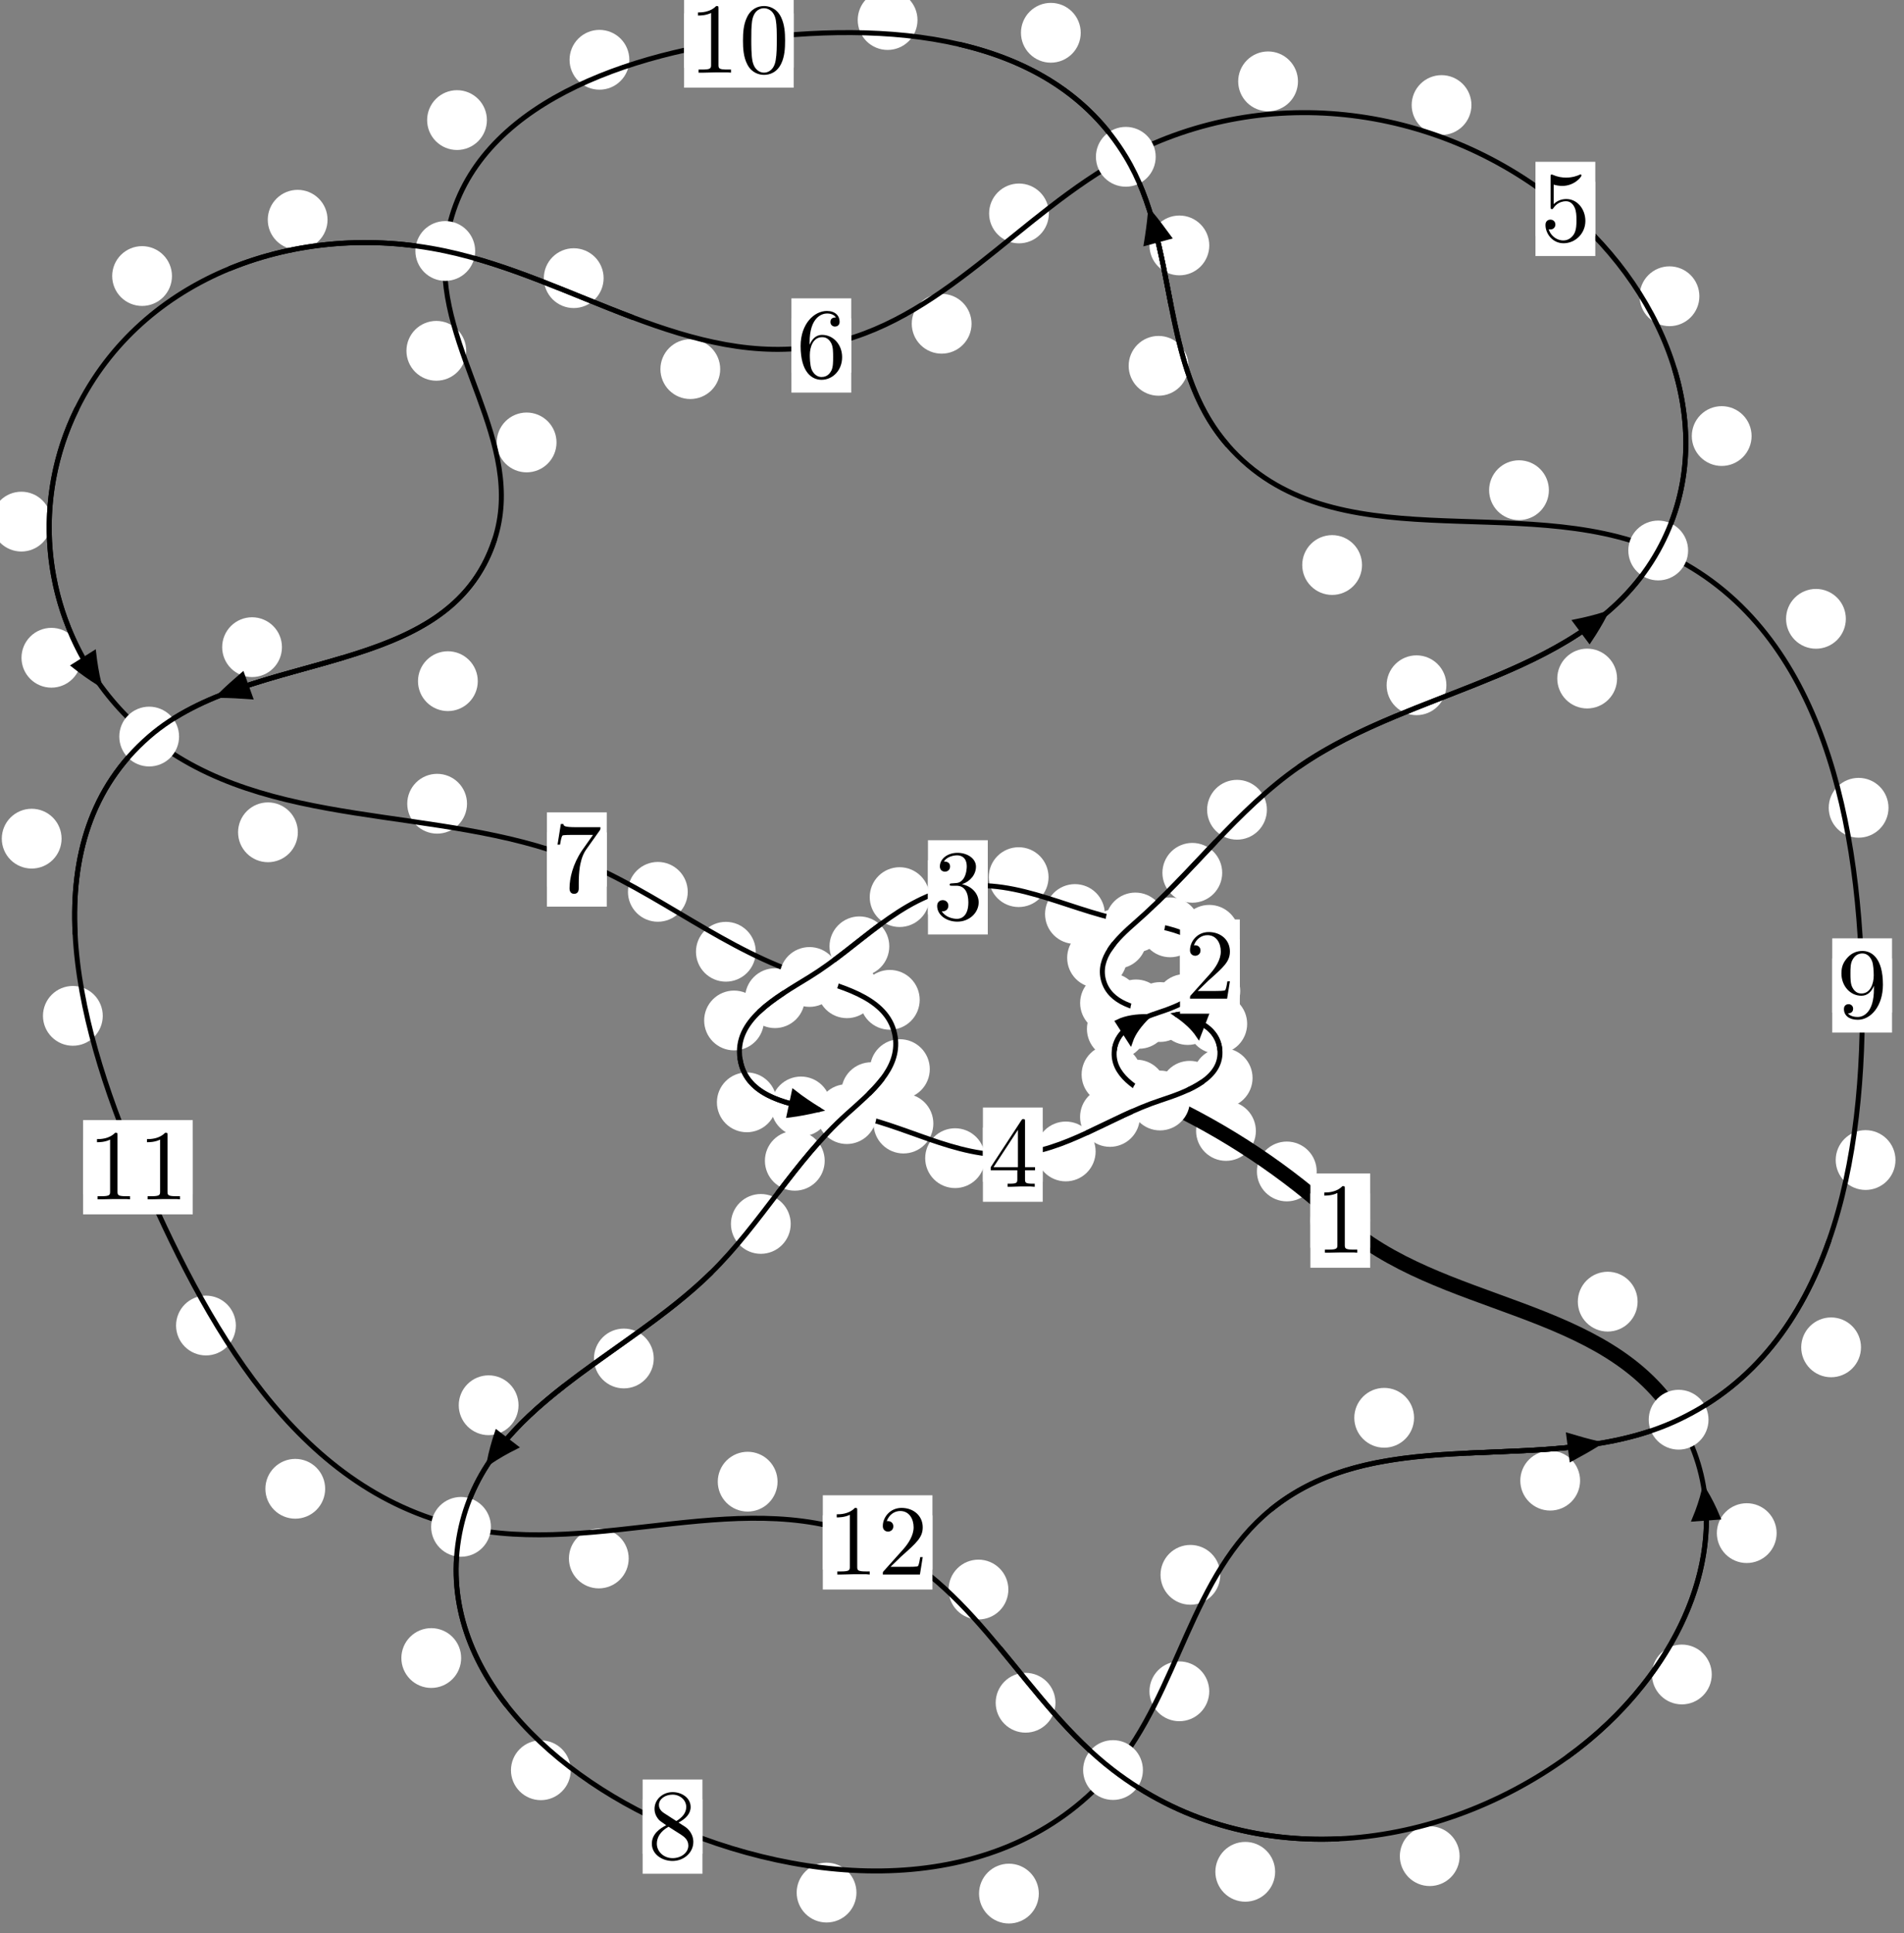 <?xml version="1.0"?>
<!-- Created by MetaPost 1.999 on 2021.07.05:2356 -->
<svg version="1.1" xmlns="http://www.w3.org/2000/svg" xmlns:xlink="http://www.w3.org/1999/xlink" width="190.393" height="193.247" viewBox="0 0 190.393 193.247">
<rect x="0" y="0" width="190.393" height="193.247" fill="#808080" stroke="none"/>
<!-- Original BoundingBox: -116.851425 -82.260757 73.541092 110.986481 -->
  <defs>
    <g transform="scale(0.01,0.01)" id="GLYPHcmr10_48">
      <path style="fill-rule: evenodd;" d="M460 -320C460 -400,455 -480,420 -554C374 -650,292 -666,250 -666C190 -666,117 -640,76 -547C44 -478,39 -400,39 -320C39 -245,43 -155,84 -79C127 2,200 22,249 22C303 22,379 1,423 -94C455 -163,460 -241,460 -320M249 -0C210 -0,151 -25,133 -121C122 -181,122 -273,122 -332C122 -396,122 -462,130 -516C149 -635,224 -644,249 -644C282 -644,348 -626,367 -527C377 -471,377 -395,377 -332C377 -257,377 -189,366 -125C351 -30,294 -0,249 -0"></path>
    </g>
    <g transform="scale(0.01,0.01)" id="GLYPHcmr10_49">
      <path style="fill-rule: evenodd;" d="M294 -640C294 -664,294 -666,271 -666C209 -602,121 -602,89 -602L89 -571C109 -571,168 -571,220 -597L220 -79C220 -43,217 -31,127 -31L95 -31L95 -0L257 -0L130 -3L217 -3L257 -3L297 -3L384 -3L419 -0L419 -31L387 -31C297 -31,294 -42,294 -79"></path>
    </g>
    <g transform="scale(0.01,0.01)" id="GLYPHcmr10_50">
      <path style="fill-rule: evenodd;" d="M127 -77L233 -180C389 -318,449 -372,449 -472C449 -586,359 -666,237 -666C124 -666,50 -574,50 -485C50 -429,100 -429,103 -429C120 -429,155 -441,155 -482C155 -508,137 -534,102 -534C94 -534,92 -534,89 -533C112 -598,166 -635,224 -635C315 -635,358 -554,358 -472C358 -392,308 -313,253 -251L61 -37C50 -26,50 -24,50 -0L421 -0L449 -174L424 -174C419 -144,412 -100,402 -85C395 -77,329 -77,307 -77"></path>
    </g>
    <g transform="scale(0.01,0.01)" id="GLYPHcmr10_51">
      <path style="fill-rule: evenodd;" d="M290 -352C372 -379,430 -449,430 -528C430 -610,342 -666,246 -666C145 -666,69 -606,69 -530C69 -497,91 -478,120 -478C151 -478,171 -500,171 -529C171 -579,124 -579,109 -579C140 -628,206 -641,242 -641C283 -641,338 -619,338 -529C338 -517,336 -459,310 -415C280 -367,246 -364,221 -363C213 -362,189 -360,182 -360C174 -359,167 -358,167 -348C167 -337,174 -337,191 -337L235 -337C317 -337,354 -269,354 -171C354 -35,285 -6,241 -6C198 -6,123 -23,88 -82C123 -77,154 -99,154 -137C154 -173,127 -193,98 -193C74 -193,42 -179,42 -135C42 -44,135 22,244 22C366 22,457 -69,457 -171C457 -253,394 -331,290 -352"></path>
    </g>
    <g transform="scale(0.01,0.01)" id="GLYPHcmr10_52">
      <path style="fill-rule: evenodd;" d="M294 -165L294 -78C294 -42,292 -31,218 -31L197 -31L197 -0L332 -0L238 -3L290 -3L332 -3L374 -3L427 -3L468 -0L468 -31L447 -31C373 -31,371 -42,371 -78L371 -165L471 -165L471 -196L371 -196L371 -651C371 -671,371 -677,355 -677C346 -677,343 -677,335 -665L28 -196L28 -165M300 -196L56 -196L300 -569"></path>
    </g>
    <g transform="scale(0.01,0.01)" id="GLYPHcmr10_53">
      <path style="fill-rule: evenodd;" d="M449 -201C449 -320,367 -420,259 -420C211 -420,168 -404,132 -369L132 -564C152 -558,185 -551,217 -551C340 -551,410 -642,410 -655C410 -661,407 -666,400 -666C399 -666,397 -666,392 -663C372 -654,323 -634,256 -634C216 -634,170 -641,123 -662C115 -665,113 -665,111 -665C101 -665,101 -657,101 -641L101 -345C101 -327,101 -319,115 -319C122 -319,124 -322,128 -328C139 -344,176 -398,257 -398C309 -398,334 -352,342 -334C358 -297,360 -258,360 -208C360 -173,360 -113,336 -71C312 -32,275 -6,229 -6C156 -6,99 -59,82 -118C85 -117,88 -116,99 -116C132 -116,149 -141,149 -165C149 -189,132 -214,99 -214C85 -214,50 -207,50 -161C50 -75,119 22,231 22C347 22,449 -74,449 -201"></path>
    </g>
    <g transform="scale(0.01,0.01)" id="GLYPHcmr10_54">
      <path style="fill-rule: evenodd;" d="M132 -328L132 -352C132 -605,256 -641,307 -641C331 -641,373 -635,395 -601C380 -601,340 -601,340 -556C340 -525,364 -510,386 -510C402 -510,432 -519,432 -558C432 -618,388 -666,305 -666C177 -666,42 -537,42 -316C42 -49,158 22,251 22C362 22,457 -72,457 -204C457 -331,368 -427,257 -427C189 -427,152 -376,132 -328M251 -6C188 -6,158 -66,152 -81C134 -128,134 -208,134 -226C134 -304,166 -404,256 -404C272 -404,318 -404,349 -342C367 -305,367 -254,367 -205C367 -157,367 -107,350 -71C320 -11,274 -6,251 -6"></path>
    </g>
    <g transform="scale(0.01,0.01)" id="GLYPHcmr10_55">
      <path style="fill-rule: evenodd;" d="M476 -609C485 -621,485 -623,485 -644L242 -644C120 -644,118 -657,114 -676L89 -676L56 -470L81 -470C84 -486,93 -549,106 -561C113 -567,191 -567,204 -567L411 -567C400 -551,321 -442,299 -409C209 -274,176 -135,176 -33C176 -23,176 22,222 22C268 22,268 -23,268 -33L268 -84C268 -139,271 -194,279 -248C283 -271,297 -357,341 -419"></path>
    </g>
    <g transform="scale(0.01,0.01)" id="GLYPHcmr10_56">
      <path style="fill-rule: evenodd;" d="M163 -457C117 -487,113 -521,113 -538C113 -599,178 -641,249 -641C322 -641,386 -589,386 -517C386 -460,347 -412,287 -377M309 -362C381 -399,430 -451,430 -517C430 -609,341 -666,250 -666C150 -666,69 -592,69 -499C69 -481,71 -436,113 -389C124 -377,161 -352,186 -335C128 -306,42 -250,42 -151C42 -45,144 22,249 22C362 22,457 -61,457 -168C457 -204,446 -249,408 -291C389 -312,373 -322,309 -362M209 -320L332 -242C360 -223,407 -193,407 -132C407 -58,332 -6,250 -6C164 -6,92 -68,92 -151C92 -209,124 -273,209 -320"></path>
    </g>
    <g transform="scale(0.01,0.01)" id="GLYPHcmr10_57">
      <path style="fill-rule: evenodd;" d="M367 -318L367 -286C367 -52,263 -6,205 -6C188 -6,134 -8,107 -42C151 -42,159 -71,159 -88C159 -119,135 -134,113 -134C97 -134,67 -125,67 -86C67 -19,121 22,206 22C335 22,457 -114,457 -329C457 -598,342 -666,253 -666C198 -666,149 -648,106 -603C65 -558,42 -516,42 -441C42 -316,130 -218,242 -218C303 -218,344 -260,367 -318M243 -241C227 -241,181 -241,150 -304C132 -341,132 -391,132 -440C132 -494,132 -541,153 -578C180 -628,218 -641,253 -641C299 -641,332 -607,349 -562C361 -530,365 -467,365 -421C365 -338,331 -241,243 -241"></path>
    </g>
  </defs>
  <path d="M131.664 117.092C131.664 116.299,131.349 115.539,130.789 114.979C130.228 114.418,129.468 114.103,128.675 114.103C127.883 114.103,127.123 114.418,126.562 114.979C126.002 115.539,125.687 116.299,125.687 117.092C125.687 117.885,126.002 118.645,126.562 119.205C127.123 119.766,127.883 120.081,128.675 120.081C129.468 120.081,130.228 119.766,130.789 119.205C131.349 118.645,131.664 117.885,131.664 117.092Z" style="fill: rgb(100%,100%,100%);stroke: none;"></path>
  <path d="M137.013 122.004C137.013 121.212,136.698 120.452,136.138 119.891C135.577 119.331,134.817 119.016,134.024 119.016C133.232 119.016,132.471 119.331,131.911 119.891C131.35 120.452,131.036 121.212,131.036 122.004C131.036 122.797,131.35 123.557,131.911 124.118C132.471 124.678,133.232 124.993,134.024 124.993C134.817 124.993,135.577 124.678,136.138 124.118C136.698 123.557,137.013 122.797,137.013 122.004Z" style="fill: rgb(100%,100%,100%);stroke: none;"></path>
  <path d="M116.622 108.908C116.622 108.115,116.307 107.355,115.746 106.795C115.186 106.234,114.426 105.919,113.633 105.919C112.84 105.919,112.08 106.234,111.52 106.795C110.959 107.355,110.644 108.115,110.644 108.908C110.644 109.701,110.959 110.461,111.52 111.021C112.08 111.582,112.84 111.897,113.633 111.897C114.426 111.897,115.186 111.582,115.746 111.021C116.307 110.461,116.622 109.701,116.622 108.908Z" style="fill: rgb(100%,100%,100%);stroke: none;"></path>
  <path d="M125.583 113.042C125.583 112.249,125.268 111.489,124.708 110.929C124.147 110.368,123.387 110.053,122.594 110.053C121.802 110.053,121.042 110.368,120.481 110.929C119.921 111.489,119.606 112.249,119.606 113.042C119.606 113.835,119.921 114.595,120.481 115.155C121.042 115.716,121.802 116.031,122.594 116.031C123.387 116.031,124.147 115.716,124.708 115.155C125.268 114.595,125.583 113.835,125.583 113.042Z" style="fill: rgb(100%,100%,100%);stroke: none;"></path>
  <path d="M114.667 102.847C114.667 102.054,114.352 101.294,113.791 100.734C113.231 100.173,112.47 99.858,111.678 99.858C110.885 99.858,110.125 100.173,109.564 100.734C109.004 101.294,108.689 102.054,108.689 102.847C108.689 103.64,109.004 104.4,109.564 104.96C110.125 105.521,110.885 105.836,111.678 105.836C112.47 105.836,113.231 105.521,113.791 104.96C114.352 104.4,114.667 103.64,114.667 102.847Z" style="fill: rgb(100%,100%,100%);stroke: none;"></path>
  <path d="M114.136 107.405C114.136 106.612,113.821 105.852,113.26 105.292C112.7 104.731,111.94 104.416,111.147 104.416C110.354 104.416,109.594 104.731,109.034 105.292C108.473 105.852,108.158 106.612,108.158 107.405C108.158 108.198,108.473 108.958,109.034 109.518C109.594 110.079,110.354 110.394,111.147 110.394C111.94 110.394,112.7 110.079,113.26 109.518C113.821 108.958,114.136 108.198,114.136 107.405Z" style="fill: rgb(100%,100%,100%);stroke: none;"></path>
  <path d="M121.457 100.355C121.457 99.562,121.142 98.802,120.581 98.241C120.021 97.681,119.261 97.366,118.468 97.366C117.675 97.366,116.915 97.681,116.355 98.241C115.794 98.802,115.479 99.562,115.479 100.355C115.479 101.147,115.794 101.907,116.355 102.468C116.915 103.028,117.675 103.343,118.468 103.343C119.261 103.343,120.021 103.028,120.581 102.468C121.142 101.907,121.457 101.147,121.457 100.355Z" style="fill: rgb(100%,100%,100%);stroke: none;"></path>
  <path d="M116.887 101.839C116.887 101.046,116.572 100.286,116.012 99.725C115.451 99.165,114.691 98.85,113.898 98.85C113.106 98.85,112.345 99.165,111.785 99.725C111.224 100.286,110.91 101.046,110.91 101.839C110.91 102.631,111.224 103.392,111.785 103.952C112.345 104.512,113.106 104.827,113.898 104.827C114.691 104.827,115.451 104.512,116.012 103.952C116.572 103.392,116.887 102.631,116.887 101.839Z" style="fill: rgb(100%,100%,100%);stroke: none;"></path>
  <path d="M123.914 93.438C123.914 92.645,123.599 91.885,123.038 91.325C122.478 90.764,121.718 90.449,120.925 90.449C120.132 90.449,119.372 90.764,118.812 91.325C118.251 91.885,117.936 92.645,117.936 93.438C117.936 94.231,118.251 94.991,118.812 95.551C119.372 96.112,120.132 96.427,120.925 96.427C121.718 96.427,122.478 96.112,123.038 95.551C123.599 94.991,123.914 94.231,123.914 93.438Z" style="fill: rgb(100%,100%,100%);stroke: none;"></path>
  <path d="M124.022 99.054C124.022 98.261,123.707 97.501,123.147 96.94C122.586 96.38,121.826 96.065,121.033 96.065C120.241 96.065,119.48 96.38,118.92 96.94C118.359 97.501,118.045 98.261,118.045 99.054C118.045 99.846,118.359 100.606,118.92 101.167C119.48 101.727,120.241 102.042,121.033 102.042C121.826 102.042,122.586 101.727,123.147 101.167C123.707 100.606,124.022 99.846,124.022 99.054Z" style="fill: rgb(100%,100%,100%);stroke: none;"></path>
  <path d="M110.479 91.361C110.479 90.568,110.164 89.808,109.604 89.247C109.043 88.687,108.283 88.372,107.491 88.372C106.698 88.372,105.938 88.687,105.377 89.247C104.817 89.808,104.502 90.568,104.502 91.361C104.502 92.153,104.817 92.913,105.377 93.474C105.938 94.034,106.698 94.349,107.491 94.349C108.283 94.349,109.043 94.034,109.604 93.474C110.164 92.913,110.479 92.153,110.479 91.361Z" style="fill: rgb(100%,100%,100%);stroke: none;"></path>
  <path d="M119.999 92.692C119.999 91.899,119.684 91.139,119.124 90.578C118.563 90.018,117.803 89.703,117.01 89.703C116.218 89.703,115.458 90.018,114.897 90.578C114.337 91.139,114.022 91.899,114.022 92.692C114.022 93.484,114.337 94.245,114.897 94.805C115.458 95.366,116.218 95.68,117.01 95.68C117.803 95.68,118.563 95.366,119.124 94.805C119.684 94.245,119.999 93.484,119.999 92.692Z" style="fill: rgb(100%,100%,100%);stroke: none;"></path>
  <path d="M92.947 89.671C92.947 88.878,92.632 88.118,92.071 87.557C91.511 86.997,90.751 86.682,89.958 86.682C89.165 86.682,88.405 86.997,87.845 87.557C87.284 88.118,86.969 88.878,86.969 89.671C86.969 90.463,87.284 91.223,87.845 91.784C88.405 92.344,89.165 92.659,89.958 92.659C90.751 92.659,91.511 92.344,92.071 91.784C92.632 91.223,92.947 90.463,92.947 89.671Z" style="fill: rgb(100%,100%,100%);stroke: none;"></path>
  <path d="M104.851 87.673C104.851 86.88,104.536 86.12,103.976 85.56C103.416 84.999,102.655 84.684,101.863 84.684C101.07 84.684,100.31 84.999,99.749 85.56C99.189 86.12,98.874 86.88,98.874 87.673C98.874 88.466,99.189 89.226,99.749 89.786C100.31 90.347,101.07 90.662,101.863 90.662C102.655 90.662,103.416 90.347,103.976 89.786C104.536 89.226,104.851 88.466,104.851 87.673Z" style="fill: rgb(100%,100%,100%);stroke: none;"></path>
  <path d="M80.479 99.773C80.479 98.98,80.164 98.22,79.604 97.66C79.043 97.099,78.283 96.784,77.491 96.784C76.698 96.784,75.938 97.099,75.377 97.66C74.817 98.22,74.502 98.98,74.502 99.773C74.502 100.566,74.817 101.326,75.377 101.886C75.938 102.447,76.698 102.762,77.491 102.762C78.283 102.762,79.043 102.447,79.604 101.886C80.164 101.326,80.479 100.566,80.479 99.773Z" style="fill: rgb(100%,100%,100%);stroke: none;"></path>
  <path d="M88.925 94.589C88.925 93.797,88.61 93.036,88.05 92.476C87.489 91.915,86.729 91.6,85.937 91.6C85.144 91.6,84.384 91.915,83.823 92.476C83.263 93.036,82.948 93.797,82.948 94.589C82.948 95.382,83.263 96.142,83.823 96.703C84.384 97.263,85.144 97.578,85.937 97.578C86.729 97.578,87.489 97.263,88.05 96.703C88.61 96.142,88.925 95.382,88.925 94.589Z" style="fill: rgb(100%,100%,100%);stroke: none;"></path>
  <path d="M77.666 110.183C77.666 109.391,77.351 108.63,76.791 108.07C76.231 107.509,75.47 107.194,74.678 107.194C73.885 107.194,73.125 107.509,72.564 108.07C72.004 108.63,71.689 109.391,71.689 110.183C71.689 110.976,72.004 111.736,72.564 112.297C73.125 112.857,73.885 113.172,74.678 113.172C75.47 113.172,76.231 112.857,76.791 112.297C77.351 111.736,77.666 110.976,77.666 110.183Z" style="fill: rgb(100%,100%,100%);stroke: none;"></path>
  <path d="M76.391 102C76.391 101.208,76.076 100.448,75.515 99.887C74.955 99.327,74.195 99.012,73.402 99.012C72.609 99.012,71.849 99.327,71.289 99.887C70.728 100.448,70.413 101.208,70.413 102C70.413 102.793,70.728 103.553,71.289 104.114C71.849 104.674,72.609 104.989,73.402 104.989C74.195 104.989,74.955 104.674,75.515 104.114C76.076 103.553,76.391 102.793,76.391 102Z" style="fill: rgb(100%,100%,100%);stroke: none;"></path>
  <path d="M93.332 112.305C93.332 111.512,93.017 110.752,92.457 110.191C91.896 109.631,91.136 109.316,90.343 109.316C89.551 109.316,88.79 109.631,88.23 110.191C87.67 110.752,87.355 111.512,87.355 112.305C87.355 113.097,87.67 113.858,88.23 114.418C88.79 114.978,89.551 115.293,90.343 115.293C91.136 115.293,91.896 114.978,92.457 114.418C93.017 113.858,93.332 113.097,93.332 112.305Z" style="fill: rgb(100%,100%,100%);stroke: none;"></path>
  <path d="M83.083 110.594C83.083 109.802,82.768 109.042,82.207 108.481C81.647 107.921,80.887 107.606,80.094 107.606C79.301 107.606,78.541 107.921,77.981 108.481C77.42 109.042,77.105 109.802,77.105 110.594C77.105 111.387,77.42 112.147,77.981 112.708C78.541 113.268,79.301 113.583,80.094 113.583C80.887 113.583,81.647 113.268,82.207 112.708C82.768 112.147,83.083 111.387,83.083 110.594Z" style="fill: rgb(100%,100%,100%);stroke: none;"></path>
  <path d="M109.558 115.092C109.558 114.3,109.243 113.54,108.683 112.979C108.123 112.419,107.362 112.104,106.57 112.104C105.777 112.104,105.017 112.419,104.456 112.979C103.896 113.54,103.581 114.3,103.581 115.092C103.581 115.885,103.896 116.645,104.456 117.206C105.017 117.766,105.777 118.081,106.57 118.081C107.362 118.081,108.123 117.766,108.683 117.206C109.243 116.645,109.558 115.885,109.558 115.092Z" style="fill: rgb(100%,100%,100%);stroke: none;"></path>
  <path d="M98.493 115.764C98.493 114.972,98.178 114.211,97.618 113.651C97.057 113.09,96.297 112.775,95.505 112.775C94.712 112.775,93.952 113.09,93.391 113.651C92.831 114.211,92.516 114.972,92.516 115.764C92.516 116.557,92.831 117.317,93.391 117.878C93.952 118.438,94.712 118.753,95.505 118.753C96.297 118.753,97.057 118.438,97.618 117.878C98.178 117.317,98.493 116.557,98.493 115.764Z" style="fill: rgb(100%,100%,100%);stroke: none;"></path>
  <path d="M121.955 109.027C121.955 108.235,121.64 107.474,121.08 106.914C120.519 106.353,119.759 106.038,118.966 106.038C118.174 106.038,117.413 106.353,116.853 106.914C116.292 107.474,115.978 108.235,115.978 109.027C115.978 109.82,116.292 110.58,116.853 111.141C117.413 111.701,118.174 112.016,118.966 112.016C119.759 112.016,120.519 111.701,121.08 111.141C121.64 110.58,121.955 109.82,121.955 109.027Z" style="fill: rgb(100%,100%,100%);stroke: none;"></path>
  <path d="M113.982 111.642C113.982 110.849,113.667 110.089,113.106 109.529C112.546 108.968,111.786 108.653,110.993 108.653C110.2 108.653,109.44 108.968,108.88 109.529C108.319 110.089,108.004 110.849,108.004 111.642C108.004 112.435,108.319 113.195,108.88 113.755C109.44 114.316,110.2 114.631,110.993 114.631C111.786 114.631,112.546 114.316,113.106 113.755C113.667 113.195,113.982 112.435,113.982 111.642Z" style="fill: rgb(100%,100%,100%);stroke: none;"></path>
  <path d="M124.711 102.338C124.711 101.545,124.396 100.785,123.836 100.224C123.275 99.664,122.515 99.349,121.722 99.349C120.93 99.349,120.169 99.664,119.609 100.224C119.049 100.785,118.734 101.545,118.734 102.338C118.734 103.13,119.049 103.891,119.609 104.451C120.169 105.012,120.93 105.327,121.722 105.327C122.515 105.327,123.275 105.012,123.836 104.451C124.396 103.891,124.711 103.13,124.711 102.338Z" style="fill: rgb(100%,100%,100%);stroke: none;"></path>
  <path d="M125.251 107.746C125.251 106.954,124.936 106.193,124.376 105.633C123.815 105.073,123.055 104.758,122.262 104.758C121.47 104.758,120.709 105.073,120.149 105.633C119.589 106.193,119.274 106.954,119.274 107.746C119.274 108.539,119.589 109.299,120.149 109.86C120.709 110.42,121.47 110.735,122.262 110.735C123.055 110.735,123.815 110.42,124.376 109.86C124.936 109.299,125.251 108.539,125.251 107.746Z" style="fill: rgb(100%,100%,100%);stroke: none;"></path>
  <path d="M116.583 100.895C116.583 100.102,116.268 99.342,115.707 98.781C115.147 98.221,114.387 97.906,113.594 97.906C112.801 97.906,112.041 98.221,111.481 98.781C110.92 99.342,110.605 100.102,110.605 100.895C110.605 101.687,110.92 102.448,111.481 103.008C112.041 103.569,112.801 103.884,113.594 103.884C114.387 103.884,115.147 103.569,115.707 103.008C116.268 102.448,116.583 101.687,116.583 100.895Z" style="fill: rgb(100%,100%,100%);stroke: none;"></path>
  <path d="M121.755 101.457C121.755 100.664,121.44 99.904,120.88 99.343C120.319 98.783,119.559 98.468,118.766 98.468C117.974 98.468,117.214 98.783,116.653 99.343C116.093 99.904,115.778 100.664,115.778 101.457C115.778 102.249,116.093 103.009,116.653 103.57C117.214 104.13,117.974 104.445,118.766 104.445C119.559 104.445,120.319 104.13,120.88 103.57C121.44 103.009,121.755 102.249,121.755 101.457Z" style="fill: rgb(100%,100%,100%);stroke: none;"></path>
  <path d="M112.691 95.742C112.691 94.95,112.376 94.19,111.815 93.629C111.255 93.069,110.495 92.754,109.702 92.754C108.909 92.754,108.149 93.069,107.589 93.629C107.028 94.19,106.713 94.95,106.713 95.742C106.713 96.535,107.028 97.295,107.589 97.856C108.149 98.416,108.909 98.731,109.702 98.731C110.495 98.731,111.255 98.416,111.815 97.856C112.376 97.295,112.691 96.535,112.691 95.742Z" style="fill: rgb(100%,100%,100%);stroke: none;"></path>
  <path d="M113.988 100.256C113.988 99.463,113.673 98.703,113.112 98.142C112.552 97.582,111.792 97.267,110.999 97.267C110.206 97.267,109.446 97.582,108.886 98.142C108.325 98.703,108.01 99.463,108.01 100.256C108.01 101.048,108.325 101.808,108.886 102.369C109.446 102.929,110.206 103.244,110.999 103.244C111.792 103.244,112.552 102.929,113.112 102.369C113.673 101.808,113.988 101.048,113.988 100.256Z" style="fill: rgb(100%,100%,100%);stroke: none;"></path>
  <path d="M122.215 87.242C122.215 86.449,121.9 85.689,121.34 85.128C120.779 84.568,120.019 84.253,119.227 84.253C118.434 84.253,117.674 84.568,117.113 85.128C116.553 85.689,116.238 86.449,116.238 87.242C116.238 88.034,116.553 88.794,117.113 89.355C117.674 89.915,118.434 90.23,119.227 90.23C120.019 90.23,120.779 89.915,121.34 89.355C121.9 88.794,122.215 88.034,122.215 87.242Z" style="fill: rgb(100%,100%,100%);stroke: none;"></path>
  <path d="M114.664 93.827C114.664 93.034,114.349 92.274,113.788 91.714C113.228 91.153,112.468 90.838,111.675 90.838C110.882 90.838,110.122 91.153,109.562 91.714C109.001 92.274,108.686 93.034,108.686 93.827C108.686 94.62,109.001 95.38,109.562 95.94C110.122 96.501,110.882 96.816,111.675 96.816C112.468 96.816,113.228 96.501,113.788 95.94C114.349 95.38,114.664 94.62,114.664 93.827Z" style="fill: rgb(100%,100%,100%);stroke: none;"></path>
  <path d="M144.634 68.494C144.634 67.701,144.319 66.941,143.759 66.38C143.198 65.82,142.438 65.505,141.645 65.505C140.853 65.505,140.092 65.82,139.532 66.38C138.971 66.941,138.657 67.701,138.657 68.494C138.657 69.286,138.971 70.047,139.532 70.607C140.092 71.168,140.853 71.483,141.645 71.483C142.438 71.483,143.198 71.168,143.759 70.607C144.319 70.047,144.634 69.286,144.634 68.494Z" style="fill: rgb(100%,100%,100%);stroke: none;"></path>
  <path d="M126.685 80.939C126.685 80.146,126.37 79.386,125.809 78.825C125.249 78.265,124.489 77.95,123.696 77.95C122.903 77.95,122.143 78.265,121.583 78.825C121.022 79.386,120.707 80.146,120.707 80.939C120.707 81.731,121.022 82.491,121.583 83.052C122.143 83.612,122.903 83.927,123.696 83.927C124.489 83.927,125.249 83.612,125.809 83.052C126.37 82.491,126.685 81.731,126.685 80.939Z" style="fill: rgb(100%,100%,100%);stroke: none;"></path>
  <path d="M175.152 43.585C175.152 42.793,174.837 42.032,174.276 41.472C173.716 40.912,172.956 40.597,172.163 40.597C171.37 40.597,170.61 40.912,170.05 41.472C169.489 42.032,169.174 42.793,169.174 43.585C169.174 44.378,169.489 45.138,170.05 45.699C170.61 46.259,171.37 46.574,172.163 46.574C172.956 46.574,173.716 46.259,174.276 45.699C174.837 45.138,175.152 44.378,175.152 43.585Z" style="fill: rgb(100%,100%,100%);stroke: none;"></path>
  <path d="M161.7 67.824C161.7 67.031,161.385 66.271,160.824 65.711C160.264 65.15,159.504 64.835,158.711 64.835C157.918 64.835,157.158 65.15,156.598 65.711C156.037 66.271,155.722 67.031,155.722 67.824C155.722 68.617,156.037 69.377,156.598 69.937C157.158 70.498,157.918 70.813,158.711 70.813C159.504 70.813,160.264 70.498,160.824 69.937C161.385 69.377,161.7 68.617,161.7 67.824Z" style="fill: rgb(100%,100%,100%);stroke: none;"></path>
  <path d="M147.139 10.501C147.139 9.708,146.824 8.948,146.264 8.387C145.703 7.827,144.943 7.512,144.15 7.512C143.358 7.512,142.597 7.827,142.037 8.387C141.477 8.948,141.162 9.708,141.162 10.501C141.162 11.293,141.477 12.053,142.037 12.614C142.597 13.174,143.358 13.489,144.15 13.489C144.943 13.489,145.703 13.174,146.264 12.614C146.824 12.053,147.139 11.293,147.139 10.501Z" style="fill: rgb(100%,100%,100%);stroke: none;"></path>
  <path d="M169.931 29.612C169.931 28.819,169.616 28.059,169.056 27.499C168.495 26.938,167.735 26.623,166.942 26.623C166.15 26.623,165.39 26.938,164.829 27.499C164.269 28.059,163.954 28.819,163.954 29.612C163.954 30.405,164.269 31.165,164.829 31.725C165.39 32.286,166.15 32.601,166.942 32.601C167.735 32.601,168.495 32.286,169.056 31.725C169.616 31.165,169.931 30.405,169.931 29.612Z" style="fill: rgb(100%,100%,100%);stroke: none;"></path>
  <path d="M104.884 21.334C104.884 20.541,104.569 19.781,104.009 19.221C103.448 18.66,102.688 18.345,101.895 18.345C101.103 18.345,100.342 18.66,99.782 19.221C99.222 19.781,98.907 20.541,98.907 21.334C98.907 22.127,99.222 22.887,99.782 23.447C100.342 24.008,101.103 24.323,101.895 24.323C102.688 24.323,103.448 24.008,104.009 23.447C104.569 22.887,104.884 22.127,104.884 21.334Z" style="fill: rgb(100%,100%,100%);stroke: none;"></path>
  <path d="M129.792 8.133C129.792 7.34,129.477 6.58,128.916 6.02C128.356 5.459,127.596 5.144,126.803 5.144C126.01 5.144,125.25 5.459,124.69 6.02C124.129 6.58,123.814 7.34,123.814 8.133C123.814 8.926,124.129 9.686,124.69 10.247C125.25 10.807,126.01 11.122,126.803 11.122C127.596 11.122,128.356 10.807,128.916 10.247C129.477 9.686,129.792 8.926,129.792 8.133Z" style="fill: rgb(100%,100%,100%);stroke: none;"></path>
  <path d="M72.017 36.896C72.017 36.104,71.703 35.343,71.142 34.783C70.582 34.222,69.821 33.908,69.029 33.908C68.236 33.908,67.476 34.222,66.915 34.783C66.355 35.343,66.04 36.104,66.04 36.896C66.04 37.689,66.355 38.449,66.915 39.01C67.476 39.57,68.236 39.885,69.029 39.885C69.821 39.885,70.582 39.57,71.142 39.01C71.703 38.449,72.017 37.689,72.017 36.896Z" style="fill: rgb(100%,100%,100%);stroke: none;"></path>
  <path d="M97.151 32.361C97.151 31.569,96.836 30.809,96.275 30.248C95.715 29.688,94.955 29.373,94.162 29.373C93.369 29.373,92.609 29.688,92.049 30.248C91.488 30.809,91.173 31.569,91.173 32.361C91.173 33.154,91.488 33.914,92.049 34.475C92.609 35.035,93.369 35.35,94.162 35.35C94.955 35.35,95.715 35.035,96.275 34.475C96.836 33.914,97.151 33.154,97.151 32.361Z" style="fill: rgb(100%,100%,100%);stroke: none;"></path>
  <path d="M32.753 21.965C32.753 21.172,32.438 20.412,31.878 19.852C31.317 19.291,30.557 18.976,29.764 18.976C28.972 18.976,28.211 19.291,27.651 19.852C27.09 20.412,26.776 21.172,26.776 21.965C26.776 22.758,27.09 23.518,27.651 24.078C28.211 24.639,28.972 24.954,29.764 24.954C30.557 24.954,31.317 24.639,31.878 24.078C32.438 23.518,32.753 22.758,32.753 21.965Z" style="fill: rgb(100%,100%,100%);stroke: none;"></path>
  <path d="M60.359 27.803C60.359 27.01,60.044 26.25,59.484 25.689C58.923 25.129,58.163 24.814,57.37 24.814C56.578 24.814,55.818 25.129,55.257 25.689C54.697 26.25,54.382 27.01,54.382 27.803C54.382 28.595,54.697 29.355,55.257 29.916C55.818 30.476,56.578 30.791,57.37 30.791C58.163 30.791,58.923 30.476,59.484 29.916C60.044 29.355,60.359 28.595,60.359 27.803Z" style="fill: rgb(100%,100%,100%);stroke: none;"></path>
  <path d="M5.126 52.138C5.126 51.345,4.811 50.585,4.251 50.025C3.69 49.464,2.93 49.149,2.137 49.149C1.345 49.149,0.584 49.464,0.024 50.025C-0.536 50.585,-0.851 51.345,-0.851 52.138C-0.851 52.931,-0.536 53.691,0.024 54.251C0.584 54.812,1.345 55.127,2.137 55.127C2.93 55.127,3.69 54.812,4.251 54.251C4.811 53.691,5.126 52.931,5.126 52.138Z" style="fill: rgb(100%,100%,100%);stroke: none;"></path>
  <path d="M17.196 27.591C17.196 26.799,16.881 26.038,16.321 25.478C15.761 24.917,15 24.603,14.208 24.603C13.415 24.603,12.655 24.917,12.094 25.478C11.534 26.038,11.219 26.799,11.219 27.591C11.219 28.384,11.534 29.144,12.094 29.705C12.655 30.265,13.415 30.58,14.208 30.58C15 30.58,15.761 30.265,16.321 29.705C16.881 29.144,17.196 28.384,17.196 27.591Z" style="fill: rgb(100%,100%,100%);stroke: none;"></path>
  <path d="M29.784 83.192C29.784 82.399,29.469 81.639,28.909 81.078C28.348 80.518,27.588 80.203,26.796 80.203C26.003 80.203,25.243 80.518,24.682 81.078C24.122 81.639,23.807 82.399,23.807 83.192C23.807 83.984,24.122 84.744,24.682 85.305C25.243 85.865,26.003 86.18,26.796 86.18C27.588 86.18,28.348 85.865,28.909 85.305C29.469 84.744,29.784 83.984,29.784 83.192Z" style="fill: rgb(100%,100%,100%);stroke: none;"></path>
  <path d="M8.127 65.745C8.127 64.952,7.812 64.192,7.252 63.632C6.692 63.071,5.931 62.756,5.139 62.756C4.346 62.756,3.586 63.071,3.025 63.632C2.465 64.192,2.15 64.952,2.15 65.745C2.15 66.538,2.465 67.298,3.025 67.858C3.586 68.419,4.346 68.734,5.139 68.734C5.931 68.734,6.692 68.419,7.252 67.858C7.812 67.298,8.127 66.538,8.127 65.745Z" style="fill: rgb(100%,100%,100%);stroke: none;"></path>
  <path d="M68.772 89.143C68.772 88.351,68.457 87.591,67.896 87.03C67.336 86.47,66.576 86.155,65.783 86.155C64.99 86.155,64.23 86.47,63.67 87.03C63.109 87.591,62.794 88.351,62.794 89.143C62.794 89.936,63.109 90.696,63.67 91.257C64.23 91.817,64.99 92.132,65.783 92.132C66.576 92.132,67.336 91.817,67.896 91.257C68.457 90.696,68.772 89.936,68.772 89.143Z" style="fill: rgb(100%,100%,100%);stroke: none;"></path>
  <path d="M46.7 80.337C46.7 79.544,46.385 78.784,45.825 78.224C45.264 77.663,44.504 77.348,43.712 77.348C42.919 77.348,42.159 77.663,41.598 78.224C41.038 78.784,40.723 79.544,40.723 80.337C40.723 81.13,41.038 81.89,41.598 82.45C42.159 83.011,42.919 83.326,43.712 83.326C44.504 83.326,45.264 83.011,45.825 82.45C46.385 81.89,46.7 81.13,46.7 80.337Z" style="fill: rgb(100%,100%,100%);stroke: none;"></path>
  <path d="M87.68 98.779C87.68 97.986,87.365 97.226,86.804 96.666C86.244 96.105,85.484 95.79,84.691 95.79C83.898 95.79,83.138 96.105,82.578 96.666C82.017 97.226,81.702 97.986,81.702 98.779C81.702 99.572,82.017 100.332,82.578 100.892C83.138 101.453,83.898 101.768,84.691 101.768C85.484 101.768,86.244 101.453,86.804 100.892C87.365 100.332,87.68 99.572,87.68 98.779Z" style="fill: rgb(100%,100%,100%);stroke: none;"></path>
  <path d="M75.572 95.132C75.572 94.34,75.257 93.579,74.697 93.019C74.136 92.458,73.376 92.143,72.584 92.143C71.791 92.143,71.031 92.458,70.47 93.019C69.91 93.579,69.595 94.34,69.595 95.132C69.595 95.925,69.91 96.685,70.47 97.246C71.031 97.806,71.791 98.121,72.584 98.121C73.376 98.121,74.136 97.806,74.697 97.246C75.257 96.685,75.572 95.925,75.572 95.132Z" style="fill: rgb(100%,100%,100%);stroke: none;"></path>
  <path d="M92.976 106.863C92.976 106.07,92.661 105.31,92.1 104.749C91.54 104.189,90.779 103.874,89.987 103.874C89.194 103.874,88.434 104.189,87.873 104.749C87.313 105.31,86.998 106.07,86.998 106.863C86.998 107.655,87.313 108.415,87.873 108.976C88.434 109.536,89.194 109.851,89.987 109.851C90.779 109.851,91.54 109.536,92.1 108.976C92.661 108.415,92.976 107.655,92.976 106.863Z" style="fill: rgb(100%,100%,100%);stroke: none;"></path>
  <path d="M91.966 99.937C91.966 99.144,91.651 98.384,91.091 97.823C90.531 97.263,89.77 96.948,88.978 96.948C88.185 96.948,87.425 97.263,86.864 97.823C86.304 98.384,85.989 99.144,85.989 99.937C85.989 100.729,86.304 101.49,86.864 102.05C87.425 102.611,88.185 102.925,88.978 102.925C89.77 102.925,90.531 102.611,91.091 102.05C91.651 101.49,91.966 100.729,91.966 99.937Z" style="fill: rgb(100%,100%,100%);stroke: none;"></path>
  <path d="M82.466 116.024C82.466 115.231,82.151 114.471,81.59 113.911C81.03 113.35,80.269 113.035,79.477 113.035C78.684 113.035,77.924 113.35,77.363 113.911C76.803 114.471,76.488 115.231,76.488 116.024C76.488 116.817,76.803 117.577,77.363 118.137C77.924 118.698,78.684 119.013,79.477 119.013C80.269 119.013,81.03 118.698,81.59 118.137C82.151 117.577,82.466 116.817,82.466 116.024Z" style="fill: rgb(100%,100%,100%);stroke: none;"></path>
  <path d="M90.107 109.166C90.107 108.373,89.792 107.613,89.232 107.053C88.671 106.492,87.911 106.177,87.119 106.177C86.326 106.177,85.566 106.492,85.005 107.053C84.445 107.613,84.13 108.373,84.13 109.166C84.13 109.959,84.445 110.719,85.005 111.279C85.566 111.84,86.326 112.155,87.119 112.155C87.911 112.155,88.671 111.84,89.232 111.279C89.792 110.719,90.107 109.959,90.107 109.166Z" style="fill: rgb(100%,100%,100%);stroke: none;"></path>
  <path d="M65.372 135.786C65.372 134.993,65.057 134.233,64.497 133.672C63.936 133.112,63.176 132.797,62.384 132.797C61.591 132.797,60.831 133.112,60.27 133.672C59.71 134.233,59.395 134.993,59.395 135.786C59.395 136.578,59.71 137.338,60.27 137.899C60.831 138.459,61.591 138.774,62.384 138.774C63.176 138.774,63.936 138.459,64.497 137.899C65.057 137.338,65.372 136.578,65.372 135.786Z" style="fill: rgb(100%,100%,100%);stroke: none;"></path>
  <path d="M79.068 122.336C79.068 121.543,78.754 120.783,78.193 120.222C77.633 119.662,76.872 119.347,76.08 119.347C75.287 119.347,74.527 119.662,73.966 120.222C73.406 120.783,73.091 121.543,73.091 122.336C73.091 123.128,73.406 123.889,73.966 124.449C74.527 125.01,75.287 125.324,76.08 125.324C76.872 125.324,77.633 125.01,78.193 124.449C78.754 123.889,79.068 123.128,79.068 122.336Z" style="fill: rgb(100%,100%,100%);stroke: none;"></path>
  <path d="M46.113 165.727C46.113 164.935,45.798 164.174,45.238 163.614C44.677 163.054,43.917 162.739,43.124 162.739C42.332 162.739,41.571 163.054,41.011 163.614C40.45 164.174,40.135 164.935,40.135 165.727C40.135 166.52,40.45 167.28,41.011 167.841C41.571 168.401,42.332 168.716,43.124 168.716C43.917 168.716,44.677 168.401,45.238 167.841C45.798 167.28,46.113 166.52,46.113 165.727Z" style="fill: rgb(100%,100%,100%);stroke: none;"></path>
  <path d="M51.851 140.46C51.851 139.667,51.536 138.907,50.975 138.347C50.415 137.786,49.654 137.471,48.862 137.471C48.069 137.471,47.309 137.786,46.748 138.347C46.188 138.907,45.873 139.667,45.873 140.46C45.873 141.253,46.188 142.013,46.748 142.573C47.309 143.134,48.069 143.449,48.862 143.449C49.654 143.449,50.415 143.134,50.975 142.573C51.536 142.013,51.851 141.253,51.851 140.46Z" style="fill: rgb(100%,100%,100%);stroke: none;"></path>
  <path d="M85.642 189.172C85.642 188.38,85.327 187.62,84.767 187.059C84.207 186.499,83.446 186.184,82.654 186.184C81.861 186.184,81.101 186.499,80.54 187.059C79.98 187.62,79.665 188.38,79.665 189.172C79.665 189.965,79.98 190.725,80.54 191.286C81.101 191.846,81.861 192.161,82.654 192.161C83.446 192.161,84.207 191.846,84.767 191.286C85.327 190.725,85.642 189.965,85.642 189.172Z" style="fill: rgb(100%,100%,100%);stroke: none;"></path>
  <path d="M57.072 176.944C57.072 176.151,56.757 175.391,56.196 174.831C55.636 174.27,54.876 173.955,54.083 173.955C53.29 173.955,52.53 174.27,51.97 174.831C51.409 175.391,51.094 176.151,51.094 176.944C51.094 177.737,51.409 178.497,51.97 179.057C52.53 179.618,53.29 179.933,54.083 179.933C54.876 179.933,55.636 179.618,56.196 179.057C56.757 178.497,57.072 177.737,57.072 176.944Z" style="fill: rgb(100%,100%,100%);stroke: none;"></path>
  <path d="M120.92 169.054C120.92 168.261,120.605 167.501,120.045 166.94C119.484 166.38,118.724 166.065,117.931 166.065C117.139 166.065,116.378 166.38,115.818 166.94C115.257 167.501,114.942 168.261,114.942 169.054C114.942 169.846,115.257 170.606,115.818 171.167C116.378 171.727,117.139 172.042,117.931 172.042C118.724 172.042,119.484 171.727,120.045 171.167C120.605 170.606,120.92 169.846,120.92 169.054Z" style="fill: rgb(100%,100%,100%);stroke: none;"></path>
  <path d="M103.877 189.272C103.877 188.479,103.562 187.719,103.002 187.159C102.441 186.598,101.681 186.283,100.888 186.283C100.096 186.283,99.335 186.598,98.775 187.159C98.215 187.719,97.9 188.479,97.9 189.272C97.9 190.065,98.215 190.825,98.775 191.385C99.335 191.946,100.096 192.261,100.888 192.261C101.681 192.261,102.441 191.946,103.002 191.385C103.562 190.825,103.877 190.065,103.877 189.272Z" style="fill: rgb(100%,100%,100%);stroke: none;"></path>
  <path d="M141.402 141.714C141.402 140.921,141.087 140.161,140.527 139.6C139.966 139.04,139.206 138.725,138.413 138.725C137.621 138.725,136.861 139.04,136.3 139.6C135.74 140.161,135.425 140.921,135.425 141.714C135.425 142.506,135.74 143.267,136.3 143.827C136.861 144.388,137.621 144.702,138.413 144.702C139.206 144.702,139.966 144.388,140.527 143.827C141.087 143.267,141.402 142.506,141.402 141.714Z" style="fill: rgb(100%,100%,100%);stroke: none;"></path>
  <path d="M122.025 157.41C122.025 156.618,121.71 155.858,121.15 155.297C120.589 154.737,119.829 154.422,119.036 154.422C118.244 154.422,117.483 154.737,116.923 155.297C116.362 155.858,116.048 156.618,116.048 157.41C116.048 158.203,116.362 158.963,116.923 159.524C117.483 160.084,118.244 160.399,119.036 160.399C119.829 160.399,120.589 160.084,121.15 159.524C121.71 158.963,122.025 158.203,122.025 157.41Z" style="fill: rgb(100%,100%,100%);stroke: none;"></path>
  <path d="M186.092 134.672C186.092 133.879,185.777 133.119,185.217 132.559C184.656 131.998,183.896 131.683,183.103 131.683C182.311 131.683,181.551 131.998,180.99 132.559C180.43 133.119,180.115 133.879,180.115 134.672C180.115 135.465,180.43 136.225,180.99 136.785C181.551 137.346,182.311 137.661,183.103 137.661C183.896 137.661,184.656 137.346,185.217 136.785C185.777 136.225,186.092 135.465,186.092 134.672Z" style="fill: rgb(100%,100%,100%);stroke: none;"></path>
  <path d="M158.003 147.997C158.003 147.205,157.688 146.445,157.127 145.884C156.567 145.324,155.807 145.009,155.014 145.009C154.221 145.009,153.461 145.324,152.901 145.884C152.34 146.445,152.025 147.205,152.025 147.997C152.025 148.79,152.34 149.55,152.901 150.111C153.461 150.671,154.221 150.986,155.014 150.986C155.807 150.986,156.567 150.671,157.127 150.111C157.688 149.55,158.003 148.79,158.003 147.997Z" style="fill: rgb(100%,100%,100%);stroke: none;"></path>
  <path d="M188.843 80.741C188.843 79.948,188.528 79.188,187.968 78.627C187.407 78.067,186.647 77.752,185.854 77.752C185.062 77.752,184.302 78.067,183.741 78.627C183.181 79.188,182.866 79.948,182.866 80.741C182.866 81.533,183.181 82.294,183.741 82.854C184.302 83.414,185.062 83.729,185.854 83.729C186.647 83.729,187.407 83.414,187.968 82.854C188.528 82.294,188.843 81.533,188.843 80.741Z" style="fill: rgb(100%,100%,100%);stroke: none;"></path>
  <path d="M189.541 115.952C189.541 115.159,189.226 114.399,188.666 113.838C188.105 113.278,187.345 112.963,186.552 112.963C185.76 112.963,185 113.278,184.439 113.838C183.879 114.399,183.564 115.159,183.564 115.952C183.564 116.744,183.879 117.504,184.439 118.065C185 118.625,185.76 118.94,186.552 118.94C187.345 118.94,188.105 118.625,188.666 118.065C189.226 117.504,189.541 116.744,189.541 115.952Z" style="fill: rgb(100%,100%,100%);stroke: none;"></path>
  <path d="M154.883 48.996C154.883 48.204,154.568 47.443,154.008 46.883C153.447 46.322,152.687 46.008,151.895 46.008C151.102 46.008,150.342 46.322,149.781 46.883C149.221 47.443,148.906 48.204,148.906 48.996C148.906 49.789,149.221 50.549,149.781 51.11C150.342 51.67,151.102 51.985,151.895 51.985C152.687 51.985,153.447 51.67,154.008 51.11C154.568 50.549,154.883 49.789,154.883 48.996Z" style="fill: rgb(100%,100%,100%);stroke: none;"></path>
  <path d="M184.578 61.854C184.578 61.062,184.263 60.302,183.703 59.741C183.142 59.181,182.382 58.866,181.589 58.866C180.797 58.866,180.036 59.181,179.476 59.741C178.915 60.302,178.6 61.062,178.6 61.854C178.6 62.647,178.915 63.407,179.476 63.968C180.036 64.528,180.797 64.843,181.589 64.843C182.382 64.843,183.142 64.528,183.703 63.968C184.263 63.407,184.578 62.647,184.578 61.854Z" style="fill: rgb(100%,100%,100%);stroke: none;"></path>
  <path d="M118.839 36.567C118.839 35.774,118.524 35.014,117.964 34.453C117.403 33.893,116.643 33.578,115.851 33.578C115.058 33.578,114.298 33.893,113.737 34.453C113.177 35.014,112.862 35.774,112.862 36.567C112.862 37.359,113.177 38.119,113.737 38.68C114.298 39.24,115.058 39.555,115.851 39.555C116.643 39.555,117.403 39.24,117.964 38.68C118.524 38.119,118.839 37.359,118.839 36.567Z" style="fill: rgb(100%,100%,100%);stroke: none;"></path>
  <path d="M136.197 56.476C136.197 55.683,135.882 54.923,135.321 54.362C134.761 53.802,134.001 53.487,133.208 53.487C132.415 53.487,131.655 53.802,131.095 54.362C130.534 54.923,130.219 55.683,130.219 56.476C130.219 57.268,130.534 58.029,131.095 58.589C131.655 59.15,132.415 59.465,133.208 59.465C134.001 59.465,134.761 59.15,135.321 58.589C135.882 58.029,136.197 57.268,136.197 56.476Z" style="fill: rgb(100%,100%,100%);stroke: none;"></path>
  <path d="M108.069 3.276C108.069 2.483,107.754 1.723,107.194 1.163C106.633 0.602,105.873 0.287,105.08 0.287C104.288 0.287,103.528 0.602,102.967 1.163C102.407 1.723,102.092 2.483,102.092 3.276C102.092 4.069,102.407 4.829,102.967 5.389C103.528 5.95,104.288 6.265,105.08 6.265C105.873 6.265,106.633 5.95,107.194 5.389C107.754 4.829,108.069 4.069,108.069 3.276Z" style="fill: rgb(100%,100%,100%);stroke: none;"></path>
  <path d="M120.923 24.532C120.923 23.739,120.608 22.979,120.048 22.418C119.487 21.858,118.727 21.543,117.934 21.543C117.141 21.543,116.381 21.858,115.821 22.418C115.26 22.979,114.945 23.739,114.945 24.532C114.945 25.324,115.26 26.084,115.821 26.645C116.381 27.205,117.141 27.52,117.934 27.52C118.727 27.52,119.487 27.205,120.048 26.645C120.608 26.084,120.923 25.324,120.923 24.532Z" style="fill: rgb(100%,100%,100%);stroke: none;"></path>
  <path d="M62.931 5.976C62.931 5.183,62.617 4.423,62.056 3.862C61.496 3.302,60.735 2.987,59.943 2.987C59.15 2.987,58.39 3.302,57.829 3.862C57.269 4.423,56.954 5.183,56.954 5.976C56.954 6.768,57.269 7.529,57.829 8.089C58.39 8.65,59.15 8.964,59.943 8.964C60.735 8.964,61.496 8.65,62.056 8.089C62.617 7.529,62.931 6.768,62.931 5.976Z" style="fill: rgb(100%,100%,100%);stroke: none;"></path>
  <path d="M91.746 2.002C91.746 1.21,91.432 0.449,90.871 -0.111C90.311 -0.672,89.55 -0.986,88.758 -0.986C87.965 -0.986,87.205 -0.672,86.644 -0.111C86.084 0.449,85.769 1.21,85.769 2.002C85.769 2.795,86.084 3.555,86.644 4.116C87.205 4.676,87.965 4.991,88.758 4.991C89.55 4.991,90.311 4.676,90.871 4.116C91.432 3.555,91.746 2.795,91.746 2.002Z" style="fill: rgb(100%,100%,100%);stroke: none;"></path>
  <path d="M46.62 35.066C46.62 34.273,46.305 33.513,45.745 32.952C45.184 32.392,44.424 32.077,43.631 32.077C42.839 32.077,42.079 32.392,41.518 32.952C40.958 33.513,40.643 34.273,40.643 35.066C40.643 35.858,40.958 36.618,41.518 37.179C42.079 37.739,42.839 38.054,43.631 38.054C44.424 38.054,45.184 37.739,45.745 37.179C46.305 36.618,46.62 35.858,46.62 35.066Z" style="fill: rgb(100%,100%,100%);stroke: none;"></path>
  <path d="M48.688 12.004C48.688 11.211,48.373 10.451,47.813 9.89C47.252 9.33,46.492 9.015,45.7 9.015C44.907 9.015,44.147 9.33,43.586 9.89C43.026 10.451,42.711 11.211,42.711 12.004C42.711 12.796,43.026 13.557,43.586 14.117C44.147 14.678,44.907 14.992,45.7 14.992C46.492 14.992,47.252 14.678,47.813 14.117C48.373 13.557,48.688 12.796,48.688 12.004Z" style="fill: rgb(100%,100%,100%);stroke: none;"></path>
  <path d="M47.776 68.086C47.776 67.294,47.461 66.533,46.9 65.973C46.34 65.412,45.58 65.097,44.787 65.097C43.994 65.097,43.234 65.412,42.674 65.973C42.113 66.533,41.798 67.294,41.798 68.086C41.798 68.879,42.113 69.639,42.674 70.2C43.234 70.76,43.994 71.075,44.787 71.075C45.58 71.075,46.34 70.76,46.9 70.2C47.461 69.639,47.776 68.879,47.776 68.086Z" style="fill: rgb(100%,100%,100%);stroke: none;"></path>
  <path d="M55.649 44.224C55.649 43.431,55.335 42.671,54.774 42.111C54.214 41.55,53.453 41.235,52.661 41.235C51.868 41.235,51.108 41.55,50.547 42.111C49.987 42.671,49.672 43.431,49.672 44.224C49.672 45.017,49.987 45.777,50.547 46.337C51.108 46.898,51.868 47.213,52.661 47.213C53.453 47.213,54.214 46.898,54.774 46.337C55.335 45.777,55.649 45.017,55.649 44.224Z" style="fill: rgb(100%,100%,100%);stroke: none;"></path>
  <path d="M6.157 83.827C6.157 83.035,5.842 82.274,5.282 81.714C4.721 81.154,3.961 80.839,3.168 80.839C2.376 80.839,1.615 81.154,1.055 81.714C0.494 82.274,0.179 83.035,0.179 83.827C0.179 84.62,0.494 85.38,1.055 85.941C1.615 86.501,2.376 86.816,3.168 86.816C3.961 86.816,4.721 86.501,5.282 85.941C5.842 85.38,6.157 84.62,6.157 83.827Z" style="fill: rgb(100%,100%,100%);stroke: none;"></path>
  <path d="M28.194 64.686C28.194 63.894,27.879 63.134,27.319 62.573C26.758 62.013,25.998 61.698,25.205 61.698C24.413 61.698,23.653 62.013,23.092 62.573C22.532 63.134,22.217 63.894,22.217 64.686C22.217 65.479,22.532 66.239,23.092 66.8C23.653 67.36,24.413 67.675,25.205 67.675C25.998 67.675,26.758 67.36,27.319 66.8C27.879 66.239,28.194 65.479,28.194 64.686Z" style="fill: rgb(100%,100%,100%);stroke: none;"></path>
  <path d="M23.584 132.491C23.584 131.699,23.269 130.939,22.708 130.378C22.148 129.818,21.387 129.503,20.595 129.503C19.802 129.503,19.042 129.818,18.481 130.378C17.921 130.939,17.606 131.699,17.606 132.491C17.606 133.284,17.921 134.044,18.481 134.605C19.042 135.165,19.802 135.48,20.595 135.48C21.387 135.48,22.148 135.165,22.708 134.605C23.269 134.044,23.584 133.284,23.584 132.491Z" style="fill: rgb(100%,100%,100%);stroke: none;"></path>
  <path d="M10.275 101.538C10.275 100.746,9.96 99.986,9.4 99.425C8.839 98.865,8.079 98.55,7.286 98.55C6.494 98.55,5.733 98.865,5.173 99.425C4.612 99.986,4.297 100.746,4.297 101.538C4.297 102.331,4.612 103.091,5.173 103.652C5.733 104.212,6.494 104.527,7.286 104.527C8.079 104.527,8.839 104.212,9.4 103.652C9.96 103.091,10.275 102.331,10.275 101.538Z" style="fill: rgb(100%,100%,100%);stroke: none;"></path>
  <path d="M62.867 155.776C62.867 154.984,62.552 154.223,61.992 153.663C61.431 153.103,60.671 152.788,59.878 152.788C59.086 152.788,58.326 153.103,57.765 153.663C57.205 154.223,56.89 154.984,56.89 155.776C56.89 156.569,57.205 157.329,57.765 157.89C58.326 158.45,59.086 158.765,59.878 158.765C60.671 158.765,61.431 158.45,61.992 157.89C62.552 157.329,62.867 156.569,62.867 155.776Z" style="fill: rgb(100%,100%,100%);stroke: none;"></path>
  <path d="M32.515 148.811C32.515 148.018,32.2 147.258,31.64 146.697C31.079 146.137,30.319 145.822,29.526 145.822C28.734 145.822,27.974 146.137,27.413 146.697C26.853 147.258,26.538 148.018,26.538 148.811C26.538 149.603,26.853 150.364,27.413 150.924C27.974 151.484,28.734 151.799,29.526 151.799C30.319 151.799,31.079 151.484,31.64 150.924C32.2 150.364,32.515 149.603,32.515 148.811Z" style="fill: rgb(100%,100%,100%);stroke: none;"></path>
  <path d="M100.832 158.881C100.832 158.088,100.517 157.328,99.957 156.768C99.396 156.207,98.636 155.892,97.843 155.892C97.051 155.892,96.29 156.207,95.73 156.768C95.17 157.328,94.855 158.088,94.855 158.881C94.855 159.674,95.17 160.434,95.73 160.994C96.29 161.555,97.051 161.87,97.843 161.87C98.636 161.87,99.396 161.555,99.957 160.994C100.517 160.434,100.832 159.674,100.832 158.881Z" style="fill: rgb(100%,100%,100%);stroke: none;"></path>
  <path d="M77.752 148.099C77.752 147.307,77.437 146.547,76.877 145.986C76.317 145.426,75.556 145.111,74.764 145.111C73.971 145.111,73.211 145.426,72.65 145.986C72.09 146.547,71.775 147.307,71.775 148.099C71.775 148.892,72.09 149.652,72.65 150.213C73.211 150.773,73.971 151.088,74.764 151.088C75.556 151.088,76.317 150.773,76.877 150.213C77.437 149.652,77.752 148.892,77.752 148.099Z" style="fill: rgb(100%,100%,100%);stroke: none;"></path>
  <path d="M127.509 187.093C127.509 186.301,127.194 185.541,126.634 184.98C126.074 184.42,125.313 184.105,124.521 184.105C123.728 184.105,122.968 184.42,122.407 184.98C121.847 185.541,121.532 186.301,121.532 187.093C121.532 187.886,121.847 188.646,122.407 189.207C122.968 189.767,123.728 190.082,124.521 190.082C125.313 190.082,126.074 189.767,126.634 189.207C127.194 188.646,127.509 187.886,127.509 187.093Z" style="fill: rgb(100%,100%,100%);stroke: none;"></path>
  <path d="M105.542 170.197C105.542 169.404,105.227 168.644,104.667 168.083C104.106 167.523,103.346 167.208,102.553 167.208C101.761 167.208,101 167.523,100.44 168.083C99.879 168.644,99.565 169.404,99.565 170.197C99.565 170.989,99.879 171.75,100.44 172.31C101 172.871,101.761 173.185,102.553 173.185C103.346 173.185,104.106 172.871,104.667 172.31C105.227 171.75,105.542 170.989,105.542 170.197Z" style="fill: rgb(100%,100%,100%);stroke: none;"></path>
  <path d="M171.169 167.371C171.169 166.578,170.854 165.818,170.293 165.257C169.733 164.697,168.973 164.382,168.18 164.382C167.387 164.382,166.627 164.697,166.067 165.257C165.506 165.818,165.191 166.578,165.191 167.371C165.191 168.163,165.506 168.924,166.067 169.484C166.627 170.045,167.387 170.36,168.18 170.36C168.973 170.36,169.733 170.045,170.293 169.484C170.854 168.924,171.169 168.163,171.169 167.371Z" style="fill: rgb(100%,100%,100%);stroke: none;"></path>
  <path d="M145.956 185.529C145.956 184.737,145.641 183.977,145.081 183.416C144.521 182.856,143.76 182.541,142.968 182.541C142.175 182.541,141.415 182.856,140.854 183.416C140.294 183.977,139.979 184.737,139.979 185.529C139.979 186.322,140.294 187.082,140.854 187.643C141.415 188.203,142.175 188.518,142.968 188.518C143.76 188.518,144.521 188.203,145.081 187.643C145.641 187.082,145.956 186.322,145.956 185.529Z" style="fill: rgb(100%,100%,100%);stroke: none;"></path>
  <path d="M163.754 130.105C163.754 129.312,163.439 128.552,162.879 127.992C162.318 127.431,161.558 127.116,160.766 127.116C159.973 127.116,159.213 127.431,158.652 127.992C158.092 128.552,157.777 129.312,157.777 130.105C157.777 130.898,158.092 131.658,158.652 132.218C159.213 132.779,159.973 133.094,160.766 133.094C161.558 133.094,162.318 132.779,162.879 132.218C163.439 131.658,163.754 130.898,163.754 130.105Z" style="fill: rgb(100%,100%,100%);stroke: none;"></path>
  <path d="M177.656 153.241C177.656 152.449,177.341 151.688,176.781 151.128C176.22 150.567,175.46 150.253,174.667 150.253C173.875 150.253,173.115 150.567,172.554 151.128C171.994 151.688,171.679 152.449,171.679 153.241C171.679 154.034,171.994 154.794,172.554 155.355C173.115 155.915,173.875 156.23,174.667 156.23C175.46 156.23,176.22 155.915,176.781 155.355C177.341 154.794,177.656 154.034,177.656 153.241Z" style="fill: rgb(100%,100%,100%);stroke: none;"></path>
  <path d="M134.024 122.004C128.675 117.092,122.594 113.042,116 110C113.633 108.908,111.147 107.405,111.431 104.963C111.678 102.847,113.898 101.839,116 101.156C118.468 100.355,121.033 99.054,120.986 96.613C120.925 93.438,117.01 92.692,113.534 92.206C107.491 91.361,101.863 87.673,95.783 88.693C89.958 89.671,85.937 94.589,80.947 97.651C77.491 99.773,73.402 102,74.001 105.84C74.678 110.183,80.094 110.594,84.675 111.359C90.343 112.305,95.505 115.764,101.279 115.414C106.57 115.092,110.993 111.642,116 110C118.966 109.027,122.262 107.746,121.977 104.889C121.722 102.338,118.766 101.457,116 101.156C113.594 100.895,110.999 100.256,110.359 98.028C109.702 95.742,111.675 93.827,113.534 92.206C119.227 87.242,123.696 80.939,129.912 76.629C141.645 68.494,158.711 67.824,165.815 55.024C172.163 43.585,166.942 29.612,156.533 20.884C144.15 10.501,126.803 8.133,112.577 15.673C101.895 21.334,94.162 32.361,82.129 34.533C69.029 36.896,57.37 27.803,44.526 25.087C29.764 21.965,14.208 27.591,7.679 40.868C2.137 52.138,5.139 65.745,14.917 73.622C26.796 83.192,43.712 80.337,57.683 85.912C65.783 89.143,72.584 95.132,80.947 97.651C84.691 98.779,88.978 99.937,89.521 103.667C89.987 106.863,87.119 109.166,84.675 111.359C79.477 116.024,76.08 122.336,71.099 127.227C62.384 135.786,48.862 140.46,46.102 152.615C43.124 165.727,54.083 176.944,67.251 182.58C82.654 189.172,100.888 189.272,111.298 176.923C117.931 169.054,119.036 157.41,127.111 150.869C138.413 141.714,155.014 147.997,167.856 141.905C183.103 134.672,186.552 115.952,186.206 98.501C185.854 80.741,181.589 61.854,165.815 55.024C151.895 48.996,133.208 56.476,122.736 44.465C115.851 36.567,117.934 24.532,112.577 15.673C105.08 3.276,88.758 2.002,73.887 4.053C59.943 5.976,45.7 12.004,44.526 25.087C43.631 35.066,52.661 44.224,49.437 53.993C44.787 68.086,25.205 64.686,14.917 73.622C3.168 83.827,7.286 101.538,13.792 116.669C20.595 132.491,29.526 148.811,46.102 152.615C59.878 155.776,74.764 148.099,87.76 154.171C97.843 158.881,102.553 170.197,111.298 176.923C124.521 187.093,142.968 185.529,156.728 175.619C168.18 167.371,174.667 153.241,167.856 141.905C160.766 130.105,143.877 131.053,134.024 122.004" style="stroke:rgb(0%,0%,0%); stroke-width: 0.498;stroke-linecap: round;stroke-linejoin: round;stroke-miterlimit: 10;fill: none;"></path>
  <path d="M134.024 122.004C128.675 117.092,122.594 113.042,116 110" style="stroke:rgb(0%,0%,0%); stroke-width: 1.494;stroke-linecap: round;stroke-linejoin: round;stroke-miterlimit: 10;fill: none;"></path>
  <path d="M167.856 141.905C160.766 130.105,143.877 131.053,134.024 122.004" style="stroke:rgb(0%,0%,0%); stroke-width: 1.494;stroke-linecap: round;stroke-linejoin: round;stroke-miterlimit: 10;fill: none;"></path>
  <path d="M118.989 110C118.989 109.207,118.674 108.447,118.113 107.887C117.553 107.326,116.793 107.011,116 107.011C115.207 107.011,114.447 107.326,113.887 107.887C113.326 108.447,113.011 109.207,113.011 110C113.011 110.793,113.326 111.553,113.887 112.113C114.447 112.674,115.207 112.989,116 112.989C116.793 112.989,117.553 112.674,118.113 112.113C118.674 111.553,118.989 110.793,118.989 110Z" style="fill: rgb(100%,100%,100%);stroke: none;"></path>
  <path d="M108.746 113.202C111.139 112.094,113.496 110.821,116 110C117.483 109.514,119.049 108.95,120.208 108.151" style="stroke:rgb(0%,0%,0%); stroke-width: 0.498;stroke-linecap: round;stroke-linejoin: round;stroke-miterlimit: 10;fill: none;"></path>
  <path d="M116.523 92.206C116.523 91.413,116.208 90.653,115.648 90.092C115.087 89.532,114.327 89.217,113.534 89.217C112.742 89.217,111.981 89.532,111.421 90.092C110.86 90.653,110.546 91.413,110.546 92.206C110.546 92.998,110.86 93.758,111.421 94.319C111.981 94.879,112.742 95.194,113.534 95.194C114.327 95.194,115.087 94.879,115.648 94.319C116.208 93.758,116.523 92.998,116.523 92.206Z" style="fill: rgb(100%,100%,100%);stroke: none;"></path>
  <path d="M111.003 94.868C111.647 93.9,112.605 93.016,113.534 92.206C116.38 89.724,118.921 86.907,121.527 84.172" style="stroke:rgb(0%,0%,0%); stroke-width: 0.498;stroke-linecap: round;stroke-linejoin: round;stroke-miterlimit: 10;fill: none;"></path>
  <path d="M87.664 111.359C87.664 110.566,87.349 109.806,86.789 109.246C86.228 108.685,85.468 108.37,84.675 108.37C83.883 108.37,83.122 108.685,82.562 109.246C82.001 109.806,81.686 110.566,81.686 111.359C81.686 112.152,82.001 112.912,82.562 113.472C83.122 114.033,83.883 114.348,84.675 114.348C85.468 114.348,86.228 114.033,86.789 113.472C87.349 112.912,87.664 112.152,87.664 111.359Z" style="fill: rgb(100%,100%,100%);stroke: none;"></path>
  <path d="M88.189 107.889C87.225 109.138,85.897 110.263,84.675 111.359C82.076 113.692,79.927 116.436,77.805 119.208" style="stroke:rgb(0%,0%,0%); stroke-width: 0.498;stroke-linecap: round;stroke-linejoin: round;stroke-miterlimit: 10;fill: none;"></path>
  <path d="M118.989 101.156C118.989 100.363,118.674 99.603,118.113 99.043C117.553 98.482,116.793 98.167,116 98.167C115.207 98.167,114.447 98.482,113.887 99.043C113.326 99.603,113.011 100.363,113.011 101.156C113.011 101.949,113.326 102.709,113.887 103.269C114.447 103.83,115.207 104.145,116 104.145C116.793 104.145,117.553 103.83,118.113 103.269C118.674 102.709,118.989 101.949,118.989 101.156Z" style="fill: rgb(100%,100%,100%);stroke: none;"></path>
  <path d="M113.02 102.522C113.869 101.92,114.949 101.497,116 101.156C117.234 100.755,118.492 100.23,119.436 99.499" style="stroke:rgb(0%,0%,0%); stroke-width: 0.498;stroke-linecap: round;stroke-linejoin: round;stroke-miterlimit: 10;fill: none;"></path>
  <path d="M168.804 55.024C168.804 54.231,168.489 53.471,167.928 52.911C167.368 52.35,166.608 52.035,165.815 52.035C165.022 52.035,164.262 52.35,163.702 52.911C163.141 53.471,162.826 54.231,162.826 55.024C162.826 55.817,163.141 56.577,163.702 57.137C164.262 57.698,165.022 58.013,165.815 58.013C166.608 58.013,167.368 57.698,167.928 57.137C168.489 56.577,168.804 55.817,168.804 55.024Z" style="fill: rgb(100%,100%,100%);stroke: none;"></path>
  <path d="M149.599 67.576C156.221 64.791,162.263 61.424,165.815 55.024C168.989 49.305,169.271 42.952,167.458 36.938" style="stroke:rgb(0%,0%,0%); stroke-width: 0.498;stroke-linecap: round;stroke-linejoin: round;stroke-miterlimit: 10;fill: none;"></path>
  <path d="M47.515 25.087C47.515 24.294,47.2 23.534,46.64 22.973C46.079 22.413,45.319 22.098,44.526 22.098C43.734 22.098,42.973 22.413,42.413 22.973C41.853 23.534,41.538 24.294,41.538 25.087C41.538 25.879,41.853 26.639,42.413 27.2C42.973 27.76,43.734 28.075,44.526 28.075C45.319 28.075,46.079 27.76,46.64 27.2C47.2 26.639,47.515 25.879,47.515 25.087Z" style="fill: rgb(100%,100%,100%);stroke: none;"></path>
  <path d="M63.232 31.714C57.074 29.397,50.948 26.445,44.526 25.087C37.145 23.526,29.566 24.152,23.015 26.828" style="stroke:rgb(0%,0%,0%); stroke-width: 0.498;stroke-linecap: round;stroke-linejoin: round;stroke-miterlimit: 10;fill: none;"></path>
  <path d="M83.936 97.651C83.936 96.859,83.621 96.098,83.061 95.538C82.5 94.978,81.74 94.663,80.947 94.663C80.155 94.663,79.395 94.978,78.834 95.538C78.274 96.098,77.959 96.859,77.959 97.651C77.959 98.444,78.274 99.204,78.834 99.765C79.395 100.325,80.155 100.64,80.947 100.64C81.74 100.64,82.5 100.325,83.061 99.765C83.621 99.204,83.936 98.444,83.936 97.651Z" style="fill: rgb(100%,100%,100%);stroke: none;"></path>
  <path d="M88.052 92.39C85.695 94.125,83.442 96.12,80.947 97.651C79.219 98.712,77.333 99.799,75.953 101.102" style="stroke:rgb(0%,0%,0%); stroke-width: 0.498;stroke-linecap: round;stroke-linejoin: round;stroke-miterlimit: 10;fill: none;"></path>
  <path d="M49.09 152.615C49.09 151.822,48.776 151.062,48.215 150.501C47.655 149.941,46.894 149.626,46.102 149.626C45.309 149.626,44.549 149.941,43.988 150.501C43.428 151.062,43.113 151.822,43.113 152.615C43.113 153.407,43.428 154.167,43.988 154.728C44.549 155.288,45.309 155.603,46.102 155.603C46.894 155.603,47.655 155.288,48.215 154.728C48.776 154.167,49.09 153.407,49.09 152.615Z" style="fill: rgb(100%,100%,100%);stroke: none;"></path>
  <path d="M56.367 138.572C51.552 142.33,47.482 146.537,46.102 152.615C44.613 159.171,46.608 165.253,50.622 170.401" style="stroke:rgb(0%,0%,0%); stroke-width: 0.498;stroke-linecap: round;stroke-linejoin: round;stroke-miterlimit: 10;fill: none;"></path>
  <path d="M170.845 141.905C170.845 141.112,170.53 140.352,169.969 139.792C169.409 139.231,168.649 138.916,167.856 138.916C167.063 138.916,166.303 139.231,165.743 139.792C165.182 140.352,164.867 141.112,164.867 141.905C164.867 142.698,165.182 143.458,165.743 144.018C166.303 144.579,167.063 144.894,167.856 144.894C168.649 144.894,169.409 144.579,169.969 144.018C170.53 143.458,170.845 142.698,170.845 141.905Z" style="fill: rgb(100%,100%,100%);stroke: none;"></path>
  <path d="M146.906 145.238C154.074 144.903,161.435 144.951,167.856 141.905C175.48 138.289,180.154 131.8,182.879 124.035" style="stroke:rgb(0%,0%,0%); stroke-width: 0.498;stroke-linecap: round;stroke-linejoin: round;stroke-miterlimit: 10;fill: none;"></path>
  <path d="M115.566 15.673C115.566 14.88,115.251 14.12,114.69 13.559C114.13 12.999,113.37 12.684,112.577 12.684C111.784 12.684,111.024 12.999,110.464 13.559C109.903 14.12,109.588 14.88,109.588 15.673C109.588 16.465,109.903 17.226,110.464 17.786C111.024 18.347,111.784 18.662,112.577 18.662C113.37 18.662,114.13 18.347,114.69 17.786C115.251 17.226,115.566 16.465,115.566 15.673Z" style="fill: rgb(100%,100%,100%);stroke: none;"></path>
  <path d="M117.083 30.429C116.074 25.326,115.256 20.102,112.577 15.673C108.829 9.474,102.874 6.057,95.997 4.445" style="stroke:rgb(0%,0%,0%); stroke-width: 0.498;stroke-linecap: round;stroke-linejoin: round;stroke-miterlimit: 10;fill: none;"></path>
  <path d="M17.906 73.622C17.906 72.83,17.591 72.07,17.031 71.509C16.47 70.949,15.71 70.634,14.917 70.634C14.125 70.634,13.364 70.949,12.804 71.509C12.243 72.07,11.929 72.83,11.929 73.622C11.929 74.415,12.243 75.175,12.804 75.736C13.364 76.296,14.125 76.611,14.917 76.611C15.71 76.611,16.47 76.296,17.031 75.736C17.591 75.175,17.906 74.415,17.906 73.622Z" style="fill: rgb(100%,100%,100%);stroke: none;"></path>
  <path d="M34.292 65.742C27.529 67.77,20.061 69.154,14.917 73.622C9.043 78.725,7.135 85.704,7.509 93.299" style="stroke:rgb(0%,0%,0%); stroke-width: 0.498;stroke-linecap: round;stroke-linejoin: round;stroke-miterlimit: 10;fill: none;"></path>
  <path d="M114.287 176.923C114.287 176.13,113.972 175.37,113.411 174.81C112.851 174.249,112.091 173.934,111.298 173.934C110.505 173.934,109.745 174.249,109.185 174.81C108.624 175.37,108.309 176.13,108.309 176.923C108.309 177.716,108.624 178.476,109.185 179.036C109.745 179.597,110.505 179.912,111.298 179.912C112.091 179.912,112.851 179.597,113.411 179.036C113.972 178.476,114.287 177.716,114.287 176.923Z" style="fill: rgb(100%,100%,100%);stroke: none;"></path>
  <path d="M100.031 164.791C103.562 169.049,106.926 173.56,111.298 176.923C117.909 182.008,125.827 184.16,133.811 183.801" style="stroke:rgb(0%,0%,0%); stroke-width: 0.498;stroke-linecap: round;stroke-linejoin: round;stroke-miterlimit: 10;fill: none;"></path>
  <path d="M111.431 104.963C111.628 103.27,113.089 102.286,114.741 101.611" style="stroke:rgb(0%,0%,0%); stroke-width: 0.498;stroke-linecap: round;stroke-linejoin: round;stroke-miterlimit: 10;fill: none;"></path>
  <path d="M113.03 104.075C113.334 103.184,113.985 102.36,114.741 101.611C113.677 101.606,112.634 101.728,111.789 102.144Z" style="stroke:rgb(0%,0%,0%); stroke-width: 0.498;fill: rgb(0%,0%,0%);"></path>
  <path d="M74.001 105.84C74.542 109.315,78.117 110.273,81.871 110.908" style="stroke:rgb(0%,0%,0%); stroke-width: 0.498;stroke-linecap: round;stroke-linejoin: round;stroke-miterlimit: 10;fill: none;"></path>
  <path d="M78.921 111.453C79.878 111.339,80.873 111.137,81.871 110.908C81.004 110.364,80.157 109.803,79.4 109.208Z" style="stroke:rgb(0%,0%,0%); stroke-width: 0.498;fill: rgb(0%,0%,0%);"></path>
  <path d="M121.977 104.889C121.773 102.848,119.841 101.876,117.659 101.415" style="stroke:rgb(0%,0%,0%); stroke-width: 0.498;stroke-linecap: round;stroke-linejoin: round;stroke-miterlimit: 10;fill: none;"></path>
  <path d="M120.658 101.337C119.751 101.153,118.709 101.219,117.659 101.415C118.54 102.019,119.323 102.709,119.835 103.48Z" style="stroke:rgb(0%,0%,0%); stroke-width: 0.498;fill: rgb(0%,0%,0%);"></path>
  <path d="M129.912 76.629C139.299 70.121,152.098 68.391,160.48 61.405" style="stroke:rgb(0%,0%,0%); stroke-width: 0.498;stroke-linecap: round;stroke-linejoin: round;stroke-miterlimit: 10;fill: none;"></path>
  <path d="M158.944 63.982C159.501 63.146,160.016 62.289,160.48 61.405C159.527 61.702,158.556 61.944,157.571 62.141Z" style="stroke:rgb(0%,0%,0%); stroke-width: 0.498;fill: rgb(0%,0%,0%);"></path>
  <path d="M7.679 40.868C3.246 49.884,4.28 60.396,9.878 68.273" style="stroke:rgb(0%,0%,0%); stroke-width: 0.498;stroke-linecap: round;stroke-linejoin: round;stroke-miterlimit: 10;fill: none;"></path>
  <path d="M7.43 66.539C8.209 67.159,9.026 67.739,9.878 68.273C9.653 67.293,9.485 66.306,9.373 65.316Z" style="stroke:rgb(0%,0%,0%); stroke-width: 0.498;fill: rgb(0%,0%,0%);"></path>
  <path d="M71.099 127.227C64.127 134.074,54.078 138.435,48.925 146.129" style="stroke:rgb(0%,0%,0%); stroke-width: 0.498;stroke-linecap: round;stroke-linejoin: round;stroke-miterlimit: 10;fill: none;"></path>
  <path d="M49.702 143.231C49.384 144.185,49.12 145.15,48.925 146.129C49.755 145.575,50.624 145.079,51.523 144.63Z" style="stroke:rgb(0%,0%,0%); stroke-width: 0.498;fill: rgb(0%,0%,0%);"></path>
  <path d="M127.111 150.869C136.153 143.545,148.586 146.101,159.772 144.298" style="stroke:rgb(0%,0%,0%); stroke-width: 0.498;stroke-linecap: round;stroke-linejoin: round;stroke-miterlimit: 10;fill: none;"></path>
  <path d="M157.171 145.791C158.055 145.316,158.925 144.821,159.772 144.298C158.803 144.068,157.838 143.803,156.877 143.514Z" style="stroke:rgb(0%,0%,0%); stroke-width: 0.498;fill: rgb(0%,0%,0%);"></path>
  <path d="M122.736 44.465C117.228 38.146,117.46 29.18,115.03 21.311" style="stroke:rgb(0%,0%,0%); stroke-width: 0.498;stroke-linecap: round;stroke-linejoin: round;stroke-miterlimit: 10;fill: none;"></path>
  <path d="M116.859 23.689C116.271 22.874,115.666 22.078,115.03 21.311C114.937 22.302,114.802 23.294,114.641 24.286Z" style="stroke:rgb(0%,0%,0%); stroke-width: 0.498;fill: rgb(0%,0%,0%);"></path>
  <path d="M49.437 53.993C45.717 65.268,32.441 65.347,22.011 69.503" style="stroke:rgb(0%,0%,0%); stroke-width: 0.498;stroke-linecap: round;stroke-linejoin: round;stroke-miterlimit: 10;fill: none;"></path>
  <path d="M24.23 67.483C23.466 68.14,22.722 68.811,22.011 69.503C23.003 69.516,24.003 69.567,25.008 69.643Z" style="stroke:rgb(0%,0%,0%); stroke-width: 0.498;fill: rgb(0%,0%,0%);"></path>
  <path d="M156.728 175.619C165.89 169.02,171.874 158.658,170.414 148.973" style="stroke:rgb(0%,0%,0%); stroke-width: 0.498;stroke-linecap: round;stroke-linejoin: round;stroke-miterlimit: 10;fill: none;"></path>
  <path d="M171.761 151.653C171.38 150.727,170.931 149.832,170.414 148.973C170.172 149.946,169.856 150.896,169.471 151.82Z" style="stroke:rgb(0%,0%,0%); stroke-width: 0.498;fill: rgb(0%,0%,0%);"></path>
  <path d="M131.034 124.715L137.015 124.715L137.015 117.294L131.034 117.294Z" style="fill: rgb(100%,100%,100%);stroke: none;"></path>
  <path d="M131.034 126.715L137.015 126.715L137.015 119.294L131.034 119.294Z" style="fill: rgb(100%,100%,100%);stroke: none;"></path>
  <g transform="translate(131.534 125.215)" style="fill: rgb(0%,0%,0%);">
    <use xlink:href="#GLYPHcmr10_49"></use>
  </g>
  <path d="M117.996 99.323L123.977 99.323L123.977 91.903L117.996 91.903Z" style="fill: rgb(100%,100%,100%);stroke: none;"></path>
  <path d="M117.996 101.323L123.977 101.323L123.977 93.903L117.996 93.903Z" style="fill: rgb(100%,100%,100%);stroke: none;"></path>
  <g transform="translate(118.496 99.823)" style="fill: rgb(0%,0%,0%);">
    <use xlink:href="#GLYPHcmr10_50"></use>
  </g>
  <path d="M92.793 91.403L98.774 91.403L98.774 83.983L92.793 83.983Z" style="fill: rgb(100%,100%,100%);stroke: none;"></path>
  <path d="M92.793 93.403L98.774 93.403L98.774 85.983L92.793 85.983Z" style="fill: rgb(100%,100%,100%);stroke: none;"></path>
  <g transform="translate(93.293 91.903)" style="fill: rgb(0%,0%,0%);">
    <use xlink:href="#GLYPHcmr10_51"></use>
  </g>
  <path d="M98.288 118.124L104.27 118.124L104.27 110.703L98.288 110.703Z" style="fill: rgb(100%,100%,100%);stroke: none;"></path>
  <path d="M98.288 120.124L104.27 120.124L104.27 112.703L98.288 112.703Z" style="fill: rgb(100%,100%,100%);stroke: none;"></path>
  <g transform="translate(98.788 118.624)" style="fill: rgb(0%,0%,0%);">
    <use xlink:href="#GLYPHcmr10_52"></use>
  </g>
  <path d="M153.542 23.594L159.524 23.594L159.524 16.174L153.542 16.174Z" style="fill: rgb(100%,100%,100%);stroke: none;"></path>
  <path d="M153.542 25.594L159.524 25.594L159.524 18.174L153.542 18.174Z" style="fill: rgb(100%,100%,100%);stroke: none;"></path>
  <g transform="translate(154.042 24.094)" style="fill: rgb(0%,0%,0%);">
    <use xlink:href="#GLYPHcmr10_53"></use>
  </g>
  <path d="M79.139 37.243L85.12 37.243L85.12 29.822L79.139 29.822Z" style="fill: rgb(100%,100%,100%);stroke: none;"></path>
  <path d="M79.139 39.243L85.12 39.243L85.12 31.822L79.139 31.822Z" style="fill: rgb(100%,100%,100%);stroke: none;"></path>
  <g transform="translate(79.639 37.743)" style="fill: rgb(0%,0%,0%);">
    <use xlink:href="#GLYPHcmr10_54"></use>
  </g>
  <path d="M54.692 88.622L60.674 88.622L60.674 81.201L54.692 81.201Z" style="fill: rgb(100%,100%,100%);stroke: none;"></path>
  <path d="M54.692 90.622L60.674 90.622L60.674 83.201L54.692 83.201Z" style="fill: rgb(100%,100%,100%);stroke: none;"></path>
  <g transform="translate(55.192 89.122)" style="fill: rgb(0%,0%,0%);">
    <use xlink:href="#GLYPHcmr10_55"></use>
  </g>
  <path d="M64.261 185.29L70.242 185.29L70.242 177.87L64.261 177.87Z" style="fill: rgb(100%,100%,100%);stroke: none;"></path>
  <path d="M64.261 187.29L70.242 187.29L70.242 179.87L64.261 179.87Z" style="fill: rgb(100%,100%,100%);stroke: none;"></path>
  <g transform="translate(64.761 185.79)" style="fill: rgb(0%,0%,0%);">
    <use xlink:href="#GLYPHcmr10_56"></use>
  </g>
  <path d="M183.216 101.211L189.197 101.211L189.197 93.791L183.216 93.791Z" style="fill: rgb(100%,100%,100%);stroke: none;"></path>
  <path d="M183.216 103.211L189.197 103.211L189.197 95.791L183.216 95.791Z" style="fill: rgb(100%,100%,100%);stroke: none;"></path>
  <g transform="translate(183.716 101.711)" style="fill: rgb(0%,0%,0%);">
    <use xlink:href="#GLYPHcmr10_57"></use>
  </g>
  <path d="M68.406 6.763L79.369 6.763L79.369 -0.657L68.406 -0.657Z" style="fill: rgb(100%,100%,100%);stroke: none;"></path>
  <path d="M68.406 8.763L79.369 8.763L79.369 1.343L68.406 1.343Z" style="fill: rgb(100%,100%,100%);stroke: none;"></path>
  <g transform="translate(68.906 7.263)" style="fill: rgb(0%,0%,0%);">
    <use xlink:href="#GLYPHcmr10_49"></use>
    <use xlink:href="#GLYPHcmr10_48" x="5"></use>
  </g>
  <path d="M8.31 119.379L19.273 119.379L19.273 111.959L8.31 111.959Z" style="fill: rgb(100%,100%,100%);stroke: none;"></path>
  <path d="M8.31 121.379L19.273 121.379L19.273 113.959L8.31 113.959Z" style="fill: rgb(100%,100%,100%);stroke: none;"></path>
  <g transform="translate(8.81 119.879)" style="fill: rgb(0%,0%,0%);">
    <use xlink:href="#GLYPHcmr10_49"></use>
    <use xlink:href="#GLYPHcmr10_49" x="5"></use>
  </g>
  <path d="M82.279 156.881L93.241 156.881L93.241 149.46L82.279 149.46Z" style="fill: rgb(100%,100%,100%);stroke: none;"></path>
  <path d="M82.279 158.881L93.241 158.881L93.241 151.46L82.279 151.46Z" style="fill: rgb(100%,100%,100%);stroke: none;"></path>
  <g transform="translate(82.779 157.381)" style="fill: rgb(0%,0%,0%);">
    <use xlink:href="#GLYPHcmr10_49"></use>
    <use xlink:href="#GLYPHcmr10_50" x="5"></use>
  </g>
</svg>
